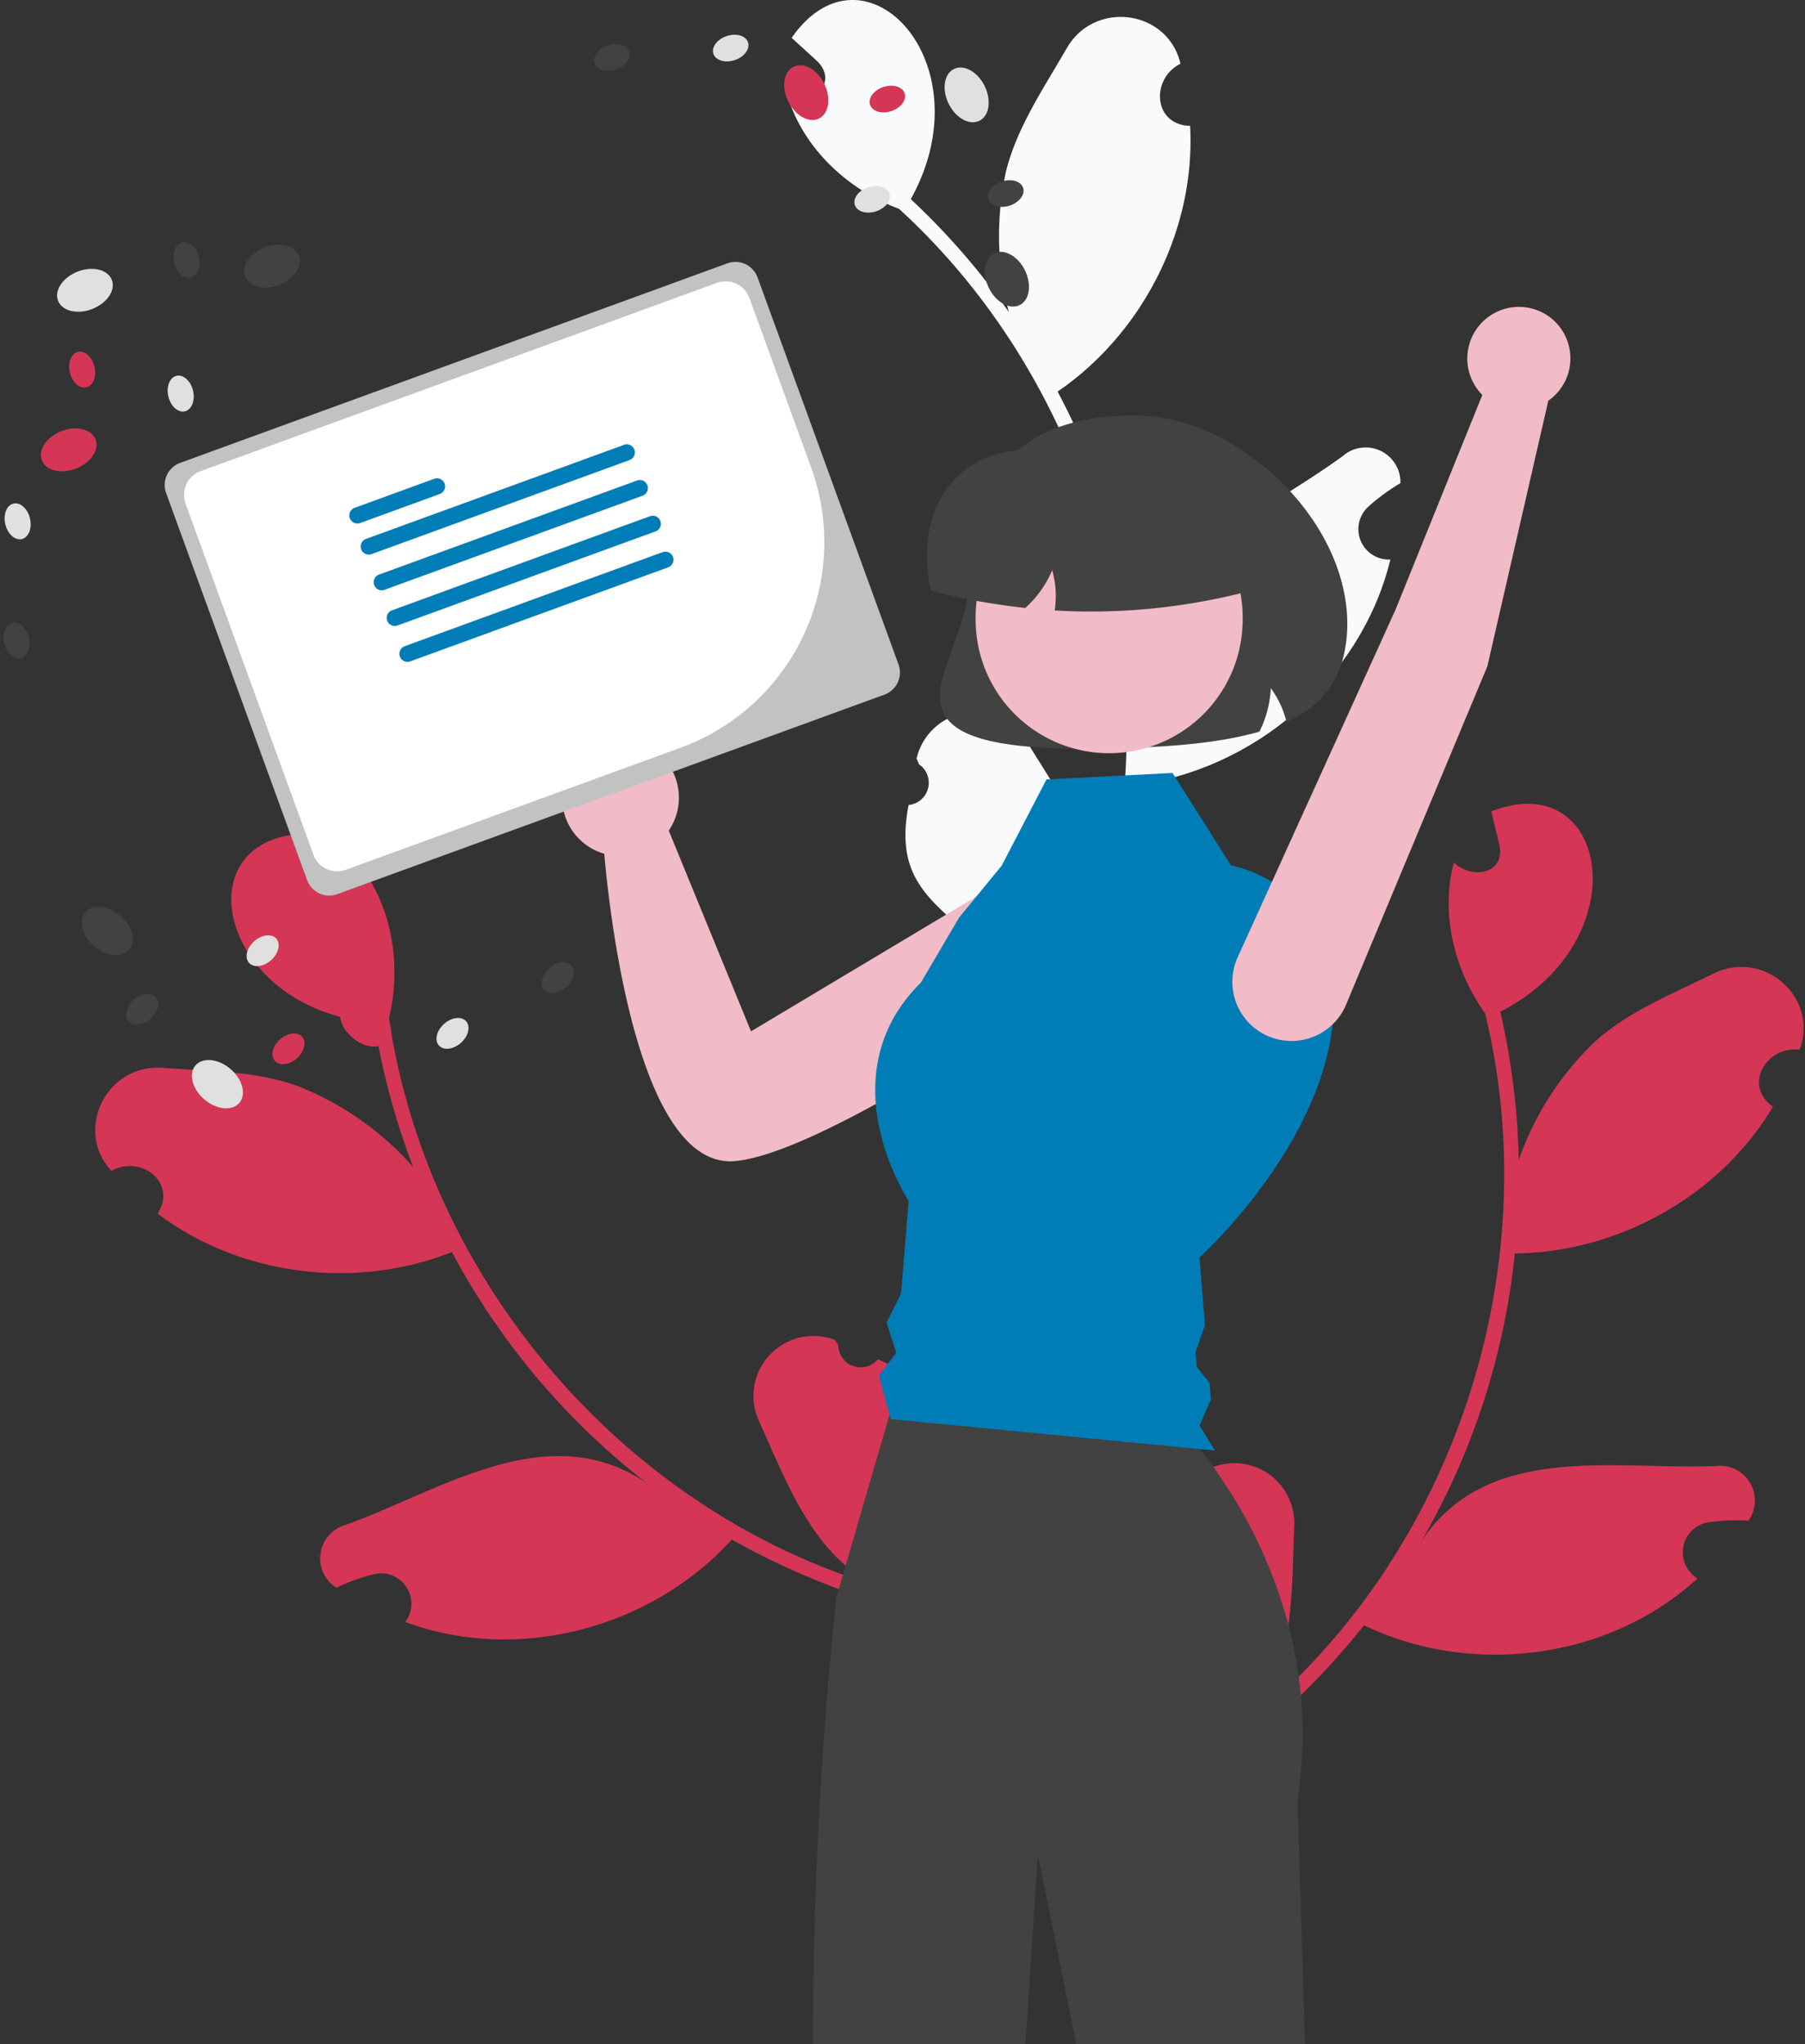 <svg width="106" height="120" fill="none" xmlns="http://www.w3.org/2000/svg"><rect width="100%" height="100%" fill="#333333" stroke="none"/><g clip-path="url(#clip0_1_2594)"><path d="M68.17 88.849a1.312 1.312 0 001.837-1.644l.073-.361a3.524 3.524 0 015.925 2.756c-.162 3.955.033 8.223-2.595 11.412 11.996-9.805 17.466-26.507 13.802-41.529-1.797-2.505-2.636-5.833-1.83-8.85 1.012.985 2.984.72 2.683-.983-.162-.673-.33-1.344-.491-2.018 6.91-2.696 8.713 7.579.529 11.763a42.085 42.085 0 011.085 8.705 17.689 17.689 0 014.488-6.963c1.961-1.766 4.555-2.805 6.968-3.99 2.936-1.446 6.194 1.42 5.038 4.48-1.954-.25-3.337 2.087-1.564 3.343-3.115 5.232-9.088 8.558-15.157 8.611a42.242 42.242 0 01-5.512 16.93c3.877-5.897 11.38-4.2 17.309-4.45a2.045 2.045 0 012.297 2.105c-.015.397-.145.78-.375 1.104a11.79 11.79 0 00-2.336.095 1.783 1.783 0 00-.653 3.295c-5.201 4.77-13.261 5.795-19.587 2.751a43.428 43.428 0 01-6.296 6.432l-9.404-4.484c.016-.12.037-.243.056-.362.845.47 1.744.835 2.677 1.086-1.004-3.825-2.122-6.066 1.033-9.234zm-16.617-9.052a1.311 1.311 0 01-2.32-.83l-.204-.307a3.524 3.524 0 00-4.448 4.789c1.642 3.601 3.07 7.628 6.707 9.59-14.807-4.555-26.172-17.96-28.445-33.255.72-2.998.242-6.397-1.642-8.886-.566 1.293-2.492 1.792-2.855.101-.105-.684-.203-1.37-.307-2.054-7.416.11-5.211 10.306 3.946 11.093a42.071 42.071 0 002.279 8.472 17.687 17.687 0 00-6.783-4.755c-2.483-.896-5.276-.88-7.958-1.067-3.264-.231-5.201 3.653-2.977 6.05 1.716-.969 3.878.674 2.71 2.506C14.113 74.914 20.9 75.74 26.54 73.5a42.232 42.232 0 0011.49 13.6c-5.815-3.998-12.123.405-17.71 2.41a2.042 2.042 0 00-.57 3.696 11.795 11.795 0 012.2-.793 1.783 1.783 0 011.848 2.806c6.616 2.454 14.467.363 19.177-4.842a43.412 43.412 0 008.257 3.581l7.019-7.7c-.06-.106-.127-.211-.19-.314-.604.753-1.3 1.43-2.069 2.015-.513-3.921-.323-6.418-4.44-8.162z" fill="#D53656"/><path d="M53.36 47.257a1.311 1.311 0 00.608-2.389l-.141-.34a3.526 3.526 0 016.456-1.016c2.07 3.374 4.61 6.808 4.206 10.92 4.493-14.828-.277-31.744-11.692-42.171-2.889-1.078-5.44-3.373-6.452-6.326 1.388.253 2.878-1.066 1.678-2.312-.51-.47-1.023-.933-1.532-1.402 4.232-6.091 11.458 1.433 6.996 9.47 2.143 2 4.071 4.22 5.753 6.621a17.693 17.693 0 01-.155-8.282c.643-2.56 2.217-4.87 3.56-7.198 1.631-2.838 5.934-2.276 6.68.91-1.762.882-1.607 3.593.565 3.646.331 6.08-2.774 12.173-7.782 15.6a42.241 42.241 0 014.861 17.129c-.068-7.057 7.107-9.832 11.889-13.347a2.043 2.043 0 013.384 1.592 11.77 11.77 0 00-1.886 1.382 1.783 1.783 0 001.295 3.1c-1.66 6.86-7.779 12.205-14.726 13.206a43.431 43.431 0 01-1.642 8.85l-10.306 1.523c-.054-.11-.105-.223-.155-.333a11.84 11.84 0 002.827-.59c-2.965-2.617-5.142-3.853-4.29-8.243z" fill="#F8FAFB"/><path d="M63.725 43.956c-4.692 0-7.237-.573-8.126-1.798-.784-1.08-.258-2.505.35-4.155.438-1.186.934-2.53.934-3.86 0-6.471 3.28-9.752 9.75-9.752 3.22 0 6.676 1.71 9.246 4.575 2.337 2.604 3.5 5.721 3.194 8.551-.252 2.322-1.332 3.848-3.4 4.804l-.12.056-.035-.128a5.505 5.505 0 00-.89-1.848c-.04.87-.26 1.723-.645 2.505l-.022.045-.048.013c-2.34.667-5.117.848-7.275.93-1.05.041-2.021.062-2.913.062z" fill="#424242"/><path d="M65.004 52.967a3.512 3.512 0 00-5.467-1.65l-15.434 9.228-4.83-11.786a3.43 3.43 0 10-3.788 1.362c.298 3.399 1.952 18.59 7.707 18.038 4.837-.465 16.85-8.466 20.581-11.24a3.513 3.513 0 001.231-3.952z" fill="#F1BCC7"/><path d="M76.635 119.999H63.202l-2.253-11.14-.73 11.14H47.74a254.58 254.58 0 011.365-26.192l.155-.526.244-.843.155-.53 2.582-8.868.204-.704h15.549c.895.84 1.72 1.752 2.468 2.726.253.323.517.672.789 1.05.188.266.383.546.578.84a28.25 28.25 0 013.833 8.43v.001c.136.514.257 1.039.363 1.576v.003c.094.477.177.961.242 1.457a25.132 25.132 0 01-.072 7.243l.44 14.337z" fill="#424242"/><path d="M5.413 18.141c.873-.338 1.39-1.103 1.154-1.71-.235-.607-1.132-.826-2.005-.488-.872.338-1.389 1.104-1.154 1.71.235.608 1.133.826 2.005.488z" fill="#E0E0E0"/><path d="M16.397 16.727c.872-.338 1.39-1.104 1.154-1.71-.235-.607-1.132-.826-2.005-.488-.872.338-1.389 1.104-1.154 1.71.235.608 1.133.826 2.005.488z" fill="#424242"/><path d="M4.46 27.508c.873-.337 1.39-1.103 1.155-1.71-.235-.607-1.133-.825-2.005-.488-.873.338-1.39 1.104-1.154 1.71.235.608 1.132.826 2.005.488z" fill="#D53656"/><path d="M1.283 31.647c.4-.095.614-.638.478-1.214-.136-.575-.57-.965-.97-.87-.401.095-.615.638-.479 1.213.136.576.571.965.971.87z" fill="#E0E0E0"/><path d="M1.218 38.647c.4-.095.614-.638.478-1.214-.136-.575-.571-.965-.971-.87-.4.095-.615.638-.478 1.213.136.576.57.965.97.87z" fill="#424242"/><path d="M10.858 24.147c.4-.095.614-.638.478-1.214-.136-.575-.571-.965-.971-.87-.4.095-.614.638-.478 1.213.136.576.57.965.97.87z" fill="#E0E0E0"/><path d="M5.073 22.74c.4-.094.614-.638.478-1.213-.136-.576-.57-.965-.97-.87-.401.094-.615.638-.479 1.213.136.575.571.965.971.87z" fill="#D53656"/><path d="M11.205 16.303c.4-.095.614-.638.478-1.214-.136-.575-.571-.965-.972-.87-.4.095-.614.638-.478 1.213.136.576.571.966.972.87z" fill="#424242"/><path d="M14.056 64.744c.422-.496.187-1.389-.526-1.995-.712-.607-1.632-.697-2.053-.201-.422.495-.187 1.389.526 1.995.712.607 1.631.697 2.053.201z" fill="#E0E0E0"/><path d="M7.587 55.752c.422-.496.187-1.39-.526-1.996-.712-.606-1.631-.696-2.053-.2-.422.495-.186 1.389.526 1.995.712.607 1.632.697 2.053.2z" fill="#424242"/><path d="M22.75 61.119c.422-.496.187-1.389-.526-1.995-.712-.607-1.631-.697-2.053-.201-.422.495-.186 1.389.526 1.995.712.607 1.632.697 2.053.201z" fill="#D53656"/><path d="M27.07 61.219c.44-.394.576-.962.302-1.269-.273-.307-.853-.236-1.294.157-.441.394-.577.962-.303 1.269.274.307.854.236 1.295-.157z" fill="#E0E0E0"/><path d="M33.255 57.945c.44-.394.576-.961.302-1.268-.273-.307-.853-.237-1.294.157-.441.394-.577.962-.303 1.268.274.307.854.237 1.295-.157z" fill="#424242"/><path d="M15.918 56.367c.441-.394.577-.962.303-1.268-.274-.307-.853-.237-1.294.157-.441.394-.577.962-.303 1.268.274.307.853.237 1.294-.157z" fill="#E0E0E0"/><path d="M17.437 62.125c.441-.394.577-.962.303-1.269-.274-.306-.853-.236-1.294.158-.442.393-.577.961-.303 1.268.274.307.853.237 1.294-.157z" fill="#D53656"/><path d="M8.85 59.805c.442-.394.578-.962.304-1.269-.274-.307-.854-.236-1.295.157-.44.394-.576.962-.303 1.269.274.307.854.236 1.295-.157z" fill="#424242"/><path d="M57.515 7.09c.584-.287.722-1.2.31-2.04-.413-.84-1.221-1.287-1.805-1-.584.287-.723 1.2-.31 2.04.413.84 1.22 1.288 1.805 1z" fill="#E0E0E0"/><path d="M59.88 17.91c.584-.286.723-1.2.31-2.04-.413-.839-1.22-1.287-1.805-1-.584.288-.722 1.201-.31 2.04.413.84 1.221 1.288 1.805 1z" fill="#424242"/><path d="M48.096 6.958c.584-.287.723-1.2.31-2.04-.413-.84-1.22-1.288-1.805-1-.584.287-.722 1.2-.31 2.04.413.84 1.221 1.287 1.805 1z" fill="#D53656"/><path d="M43.146 3.53c.561-.186.911-.653.782-1.044-.13-.39-.69-.556-1.25-.37-.562.186-.912.654-.782 1.044.129.39.689.556 1.25.37z" fill="#E0E0E0"/><path d="M36.168 4.077c.562-.186.912-.653.782-1.044-.13-.39-.69-.556-1.25-.37-.562.186-.912.654-.782 1.044s.69.556 1.25.37z" fill="#424242"/><path d="M51.453 12.405c.56-.186.91-.653.781-1.044-.13-.39-.689-.556-1.25-.37-.561.186-.911.654-.782 1.044.13.39.69.556 1.25.37z" fill="#E0E0E0"/><path d="M52.345 6.522c.561-.186.911-.653.782-1.044-.13-.39-.69-.556-1.25-.37-.562.186-.912.654-.782 1.044s.689.556 1.25.37z" fill="#D53656"/><path d="M59.302 12.07c.56-.187.91-.654.781-1.045-.129-.39-.689-.556-1.25-.37-.561.186-.911.654-.782 1.044.13.39.69.556 1.25.37z" fill="#424242"/><path d="M61.456 45.756l7.4-.381 3.438 5.432s6.467 1.082 6.019 8.704c-.449 7.622-7.87 14.31-7.87 14.31l.318 3.97-.55 1.574.07.884.751.936.078.969-.666 1.532.905 1.466-19.037-1.844-.696-2.537 1.015-1.362-.567-1.776.853-1.71.445-5.427s-4.865-7.31.72-12.816l2.24-3.81 2.509-3.061 2.625-5.053z" fill="#007DB6"/><path d="M65.135 44.217a7.842 7.842 0 007.841-7.843 7.842 7.842 0 10-15.682 0 7.842 7.842 0 007.84 7.843z" fill="#F1BCC7"/><path d="M64.085 35.9c-.676 0-1.351-.02-2.026-.058l-.12-.006.015-.12c.1-.749.044-1.51-.164-2.236a6.321 6.321 0 01-1.54 2.176l-.038.035-.05-.006c-1.834-.2-3.65-.532-5.436-.992l-.069-.017-.013-.07a10.267 10.267 0 01-.206-1.99c0-2.088.756-3.846 2.131-4.949 1.496-1.2 3.641-1.57 6.042-1.04h7.676a3.187 3.187 0 013.182 3.183v4.862l-.083.021a36.716 36.716 0 01-9.301 1.207z" fill="#424242"/><path d="M10.579 27.173a1.381 1.381 0 00-.824 1.77l8.28 22.724a1.381 1.381 0 001.77.824l32.138-11.714a1.381 1.381 0 00.824-1.77l-8.28-22.725a1.382 1.382 0 00-1.77-.824L10.58 27.173z" fill="#C2C2C2"/><path d="M39.982 43.89L20.31 51.06a1.487 1.487 0 01-1.904-.887l-7.51-20.61a1.488 1.488 0 01.886-1.905l30.323-11.053a1.486 1.486 0 011.904.887l3.629 9.96a12.84 12.84 0 01-7.656 16.438z" fill="#fff"/><path d="M25.827 29l-4.675 1.704a.474.474 0 11-.325-.893l4.674-1.704a.475.475 0 11.326.893zm11.144-1.992L21.819 32.53a.477.477 0 01-.61-.283.475.475 0 01.284-.61l15.154-5.523a.475.475 0 11.325.893zm.764 2.093l-15.154 5.524a.474.474 0 11-.325-.893l15.154-5.524a.475.475 0 01.325.893zm.765 2.094L23.344 36.72a.477.477 0 01-.593-.647.475.475 0 01.268-.246l15.154-5.524a.474.474 0 11.325.893zm.763 2.102L24.109 38.82a.475.475 0 11-.325-.892l15.154-5.524a.476.476 0 01.325.893z" fill="#007DB6"/><path d="M87.346 39.118L79.05 58.976a3.474 3.474 0 11-6.35-2.816l9.251-20.364 5.1-12.61a3.032 3.032 0 014.09-4.468 3.031 3.031 0 01-.215 4.807l-3.58 15.593z" fill="#F1BCC7"/></g><defs><clipPath id="clip0_1_2594"><path fill="#fff" d="M0 0h105.979v120H0z"/></clipPath></defs></svg>